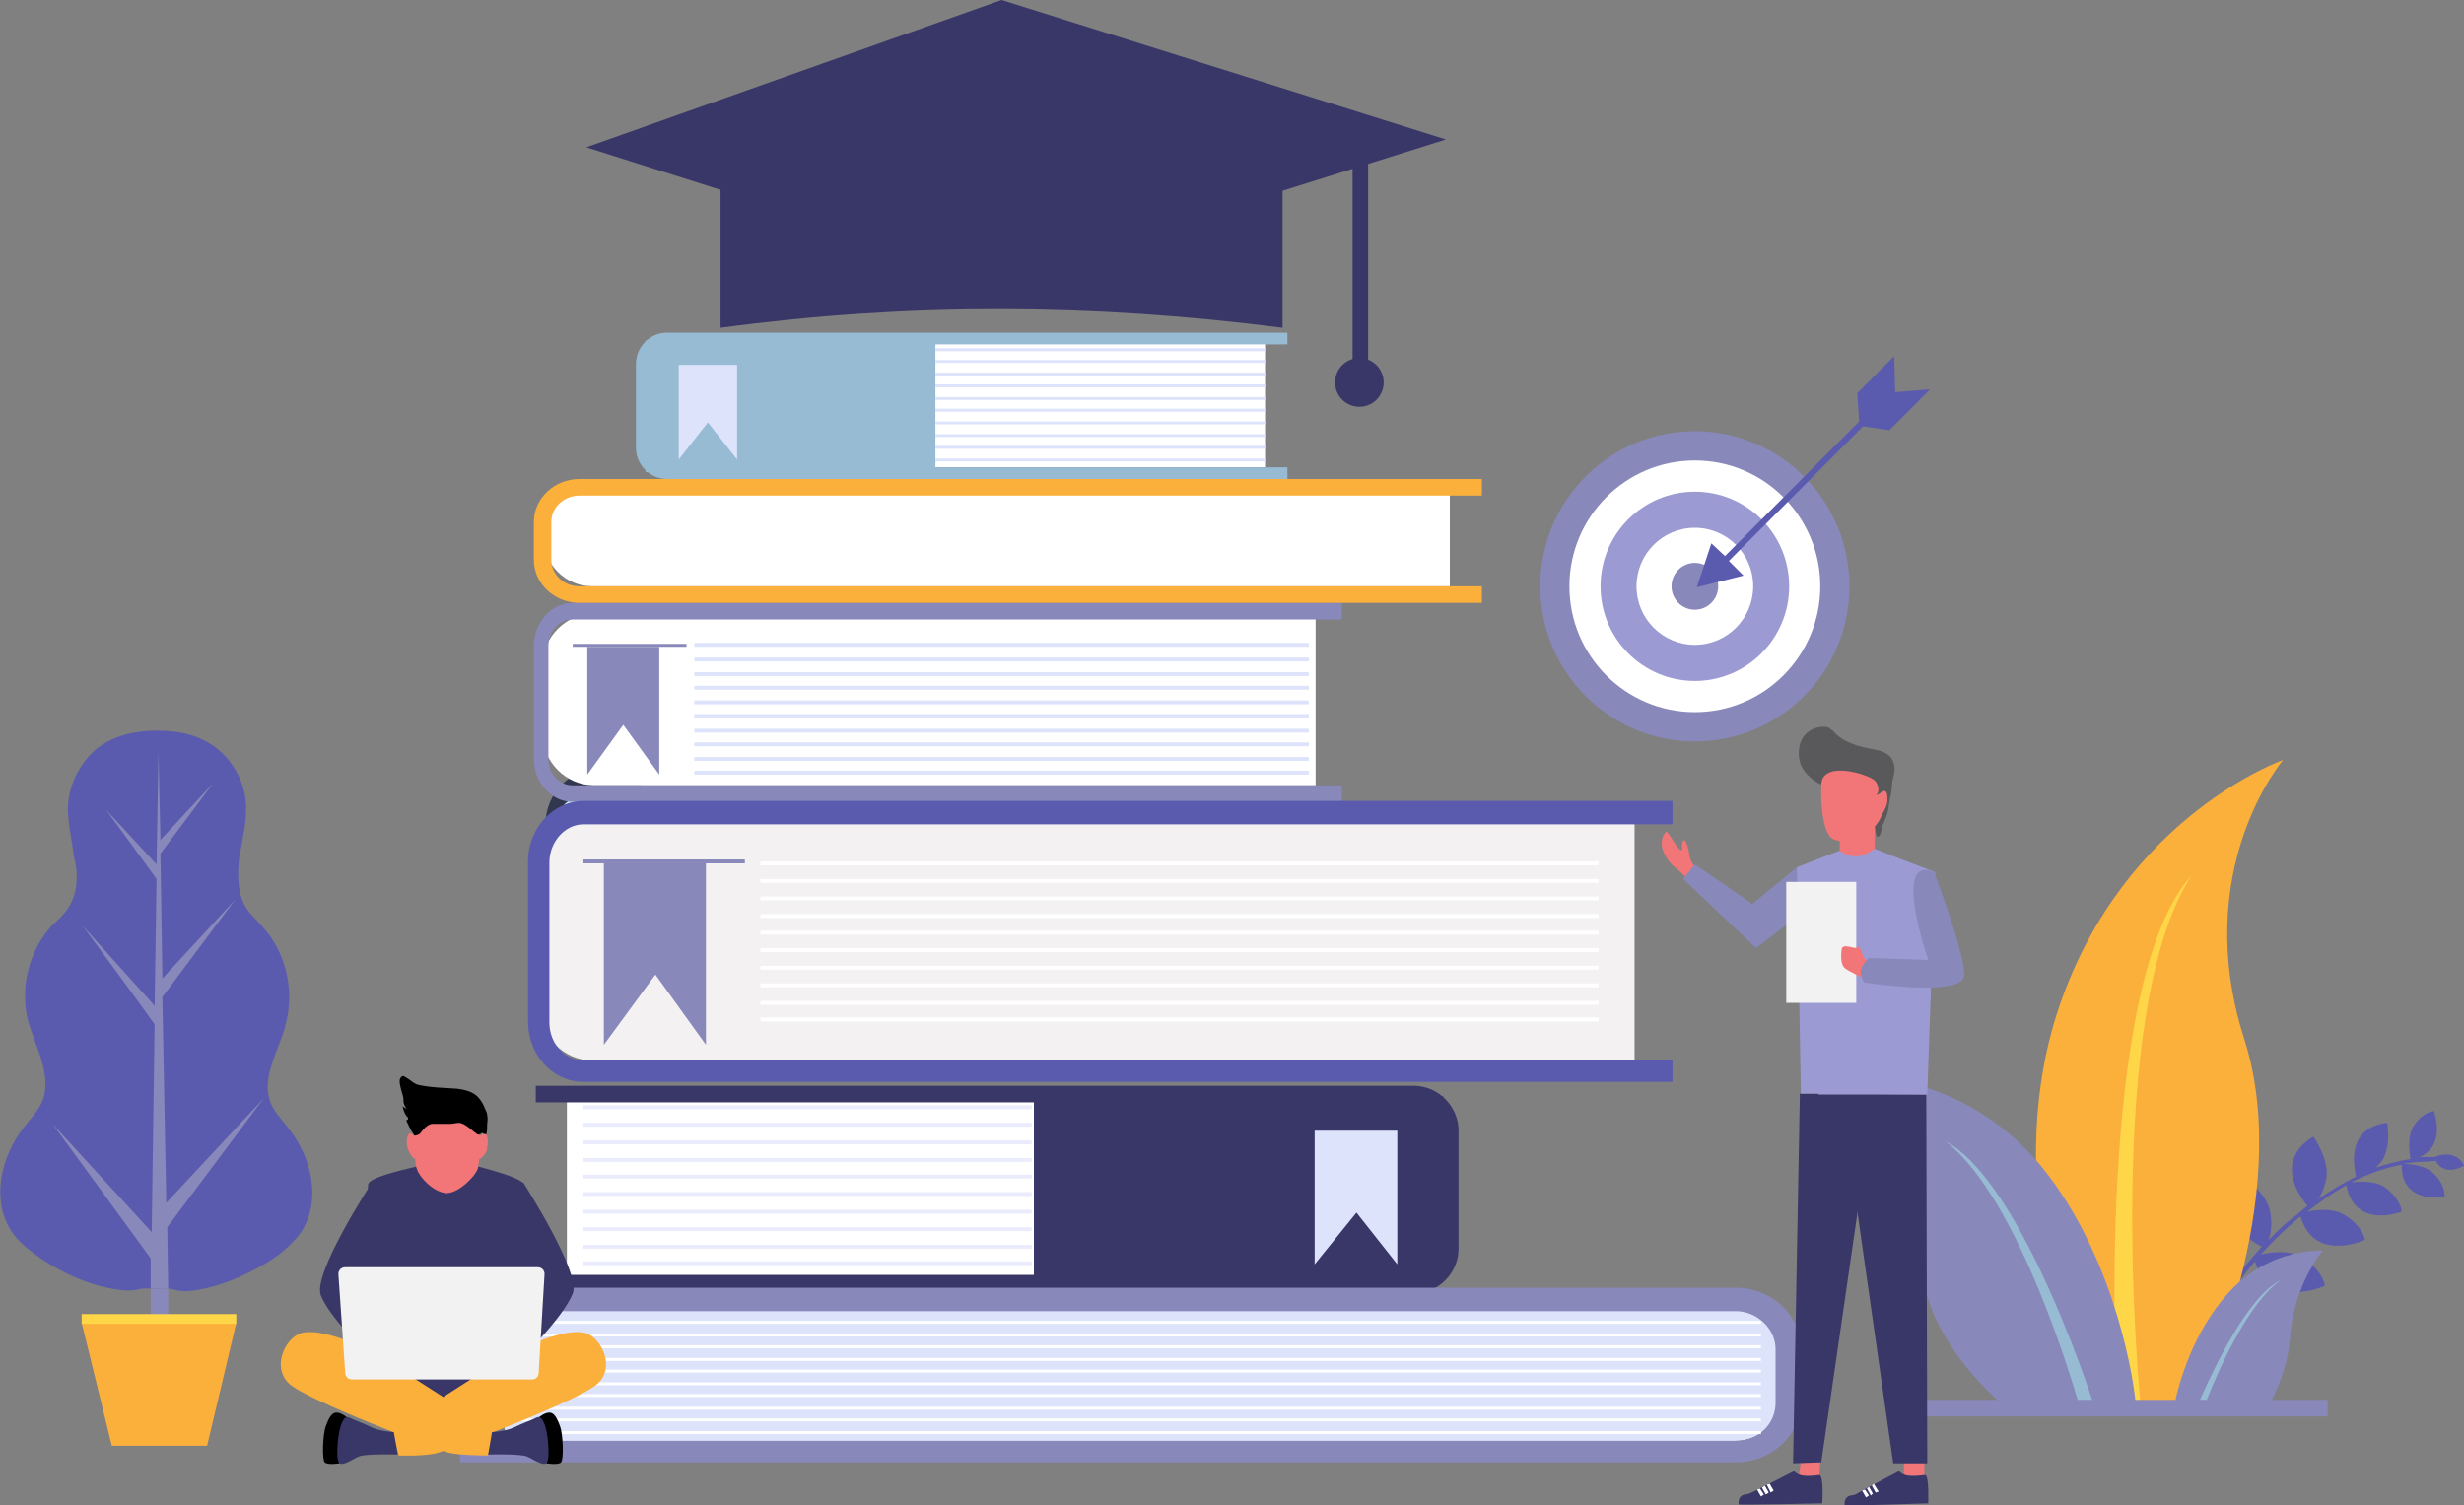 <svg width="550" height="336" viewBox="0 0 550 336" fill="none" xmlns="http://www.w3.org/2000/svg">
<rect x="0" y="0" width="550" height="336" fill="#808080" stroke="none"/>
<g clip-path="url(#clip0)">
<path d="M286.287 73.167C243.962 67.723 202.94 67.505 160.833 73.167V42.245H286.287V73.167Z" fill="#393768"/>
<path d="M223.56 62.279L130.88 32.881L223.56 0L322.751 31.139L223.56 62.279Z" fill="#393768"/>
<path d="M305.387 33.752H301.914V81.659H305.387V33.752Z" fill="#393768"/>
<path d="M303.434 90.805C306.43 90.805 308.86 88.368 308.86 85.361C308.86 82.354 306.43 79.917 303.434 79.917C300.437 79.917 298.007 82.354 298.007 85.361C298.007 88.368 300.437 90.805 303.434 90.805Z" fill="#393768"/>
<path d="M64.463 251.946C63.161 250.203 61.425 248.461 60.556 246.502C59.254 243.671 59.688 240.187 60.773 237.356C61.642 234.307 63.161 231.476 63.812 228.428C65.766 221.024 63.812 212.531 58.603 206.87C57.518 205.563 56.215 204.474 55.13 202.95C52.96 199.684 52.96 195.329 53.394 191.409C54.045 187.489 55.13 183.57 54.913 179.65C54.696 174.859 52.309 170.286 48.619 167.238C44.929 164.189 40.154 163.1 35.379 163.1C35.379 163.1 35.379 163.1 35.162 163.1C35.162 163.1 35.162 163.1 34.945 163.1C30.17 163.1 25.395 164.189 21.705 167.02C18.015 170.069 15.627 174.642 15.193 179.432C14.976 183.352 16.061 187.272 16.496 191.191C17.581 195.111 17.364 199.466 15.193 202.732C14.325 204.039 13.023 205.345 11.721 206.434C6.511 212.096 4.341 220.371 6.294 227.992C7.163 231.041 8.465 233.872 9.333 236.92C10.201 239.969 10.635 243.235 9.333 246.066C8.465 248.026 6.728 249.768 5.426 251.51C0.217 258.043 -1.953 267.624 2.388 274.592C4.124 277.423 6.946 279.383 9.767 281.343C14.108 284.174 18.883 286.351 23.875 287.44C26.046 287.876 28.433 288.311 30.604 287.876C32.123 287.44 33.208 287.658 34.728 287.658C36.247 287.658 37.332 287.44 38.852 287.876C41.022 288.529 43.41 288.093 45.58 287.658C50.572 286.569 55.347 284.391 59.688 281.778C62.51 280.036 65.114 277.859 67.068 275.246C71.843 268.277 69.672 258.478 64.463 251.946Z" fill="#5A5BAE"/>
<path d="M58.82 245.195L37.115 268.495L36.247 222.548C39.503 218.193 52.526 200.773 52.526 200.773L36.247 218.411L35.813 190.538C37.332 188.578 47.533 174.859 47.533 174.859L35.813 187.489L35.379 167.891L34.945 192.933L23.658 180.739C23.658 180.739 32.774 193.151 34.945 196.2L34.511 224.508L18.449 206.652C18.449 206.652 31.472 224.29 34.511 228.645L33.859 275.028L11.72 250.857C11.72 250.857 31.472 277.859 33.642 280.907V287.658H37.549L37.332 273.939C41.456 268.495 58.82 245.195 58.82 245.195Z" fill="#8888BA"/>
<path d="M37.549 287.658H33.643V295.062H37.549V287.658Z" fill="#8888BA"/>
<path d="M18.232 295.279H52.743L46.231 322.717H24.96L18.232 295.279Z" fill="#FBB03B"/>
<path d="M52.743 293.319H18.232V295.497H52.743V293.319Z" fill="#FFD648"/>
<path d="M543.706 259.132C545.659 262.833 550 260.22 550 260.22C550 260.22 549.783 258.914 547.83 258.043C546.31 257.389 544.357 257.825 543.489 258.26H541.101C540.667 258.26 540.016 258.26 539.582 258.478C546.31 256.083 543.272 248.026 543.272 248.026C543.272 248.026 541.101 248.026 538.931 251.074C537.194 253.47 537.845 257.607 538.063 258.696C535.458 259.132 532.853 259.785 530.249 260.656C530.466 260.438 530.9 260.003 531.334 259.567C533.939 256.518 532.853 250.639 532.853 250.639C523.52 251.728 525.474 260.656 525.908 262.616C522.869 264.14 520.048 265.882 517.443 267.624C518.094 266.753 518.745 265.446 519.179 263.487C520.265 259.132 516.358 253.688 516.358 253.688C507.242 259.349 513.753 267.624 515.055 269.148C513.536 270.455 512.017 271.761 510.497 272.85C508.978 274.157 507.676 275.463 506.374 276.77C506.808 275.463 507.242 273.721 506.808 270.89C506.156 265.882 499.862 262.18 499.862 262.18C493.351 271.544 502.684 277.205 504.854 278.294C500.73 282.867 498.126 286.351 498.126 286.569L498.994 287.222C498.994 287.222 500.513 284.827 503.335 281.561C506.808 292.666 518.962 287.005 518.962 287.005C518.962 287.005 518.745 283.956 514.187 280.907C511.366 278.947 507.025 279.383 504.637 280.036C506.374 278.076 508.544 275.899 510.932 273.721C511.8 273.068 512.451 272.197 513.536 271.544C516.575 281.996 527.861 276.77 527.861 276.77C527.861 276.77 527.644 273.939 523.52 271.326C520.916 269.584 517.226 270.019 515.055 270.455C517.66 268.495 520.482 266.318 523.737 264.575C525.691 274.592 536.109 270.455 536.109 270.455C536.109 270.455 536.109 268.06 532.636 265.229C530.466 263.487 526.776 263.704 524.823 263.922C528.295 262.18 532.202 260.656 536.109 260.003C535.892 268.931 545.659 267.189 545.659 267.189C545.659 267.189 546.093 265.011 543.489 262.18C541.535 260.003 537.628 259.785 536.326 259.785C537.846 259.567 539.148 259.349 540.667 259.349L543.706 259.132Z" fill="#5A5BAE"/>
<path d="M465.351 312.7C465.351 312.7 445.166 266.971 459.708 224.508C474.25 182.045 509.629 169.633 509.629 169.633C509.629 169.633 488.793 194.022 500.947 231.912C512.451 267.842 490.529 312.7 490.529 312.7H465.351Z" fill="#FBB03B"/>
<path d="M472.514 312.7C472.514 312.7 467.305 219.717 489.227 195.329C469.258 226.032 477.723 312.7 477.723 312.7H472.514Z" fill="#FFD648"/>
<path d="M507.025 312.7H485.537C486.405 308.78 489.444 297.457 497.258 288.747C506.591 278.294 518.528 279.165 518.528 279.165C518.528 279.165 512.017 286.351 511.149 298.981C510.715 303.99 508.978 308.78 507.025 312.7Z" fill="#8888BA"/>
<path d="M457.104 262.18C472.731 282.649 476.421 309.434 476.638 312.7H446.034C438.22 305.514 428.887 293.973 428.67 280.036C428.453 255.212 416.95 240.404 416.95 240.404C416.95 240.404 440.391 240.187 457.104 262.18Z" fill="#8888BA"/>
<path d="M492.483 312.7H490.963C494.002 305.732 501.816 289.182 509.195 285.698C502.033 290.489 495.304 305.514 492.483 312.7Z" fill="#97BBD3"/>
<path d="M467.088 312.7H463.832C460.142 300.288 448.856 266.1 434.313 254.776C449.29 262.833 463.181 300.941 467.088 312.7Z" fill="#97BBD3"/>
<path d="M428.622 316.167H519.565V312.465H428.622V316.167Z" fill="#8888BA"/>
<path d="M378.315 165.496C397.375 165.496 412.826 149.994 412.826 130.872C412.826 111.75 397.375 96.249 378.315 96.249C359.255 96.249 343.804 111.75 343.804 130.872C343.804 149.994 359.255 165.496 378.315 165.496Z" fill="#8888BA"/>
<path d="M378.315 158.963C393.778 158.963 406.314 146.386 406.314 130.872C406.314 115.358 393.778 102.782 378.315 102.782C362.851 102.782 350.316 115.358 350.316 130.872C350.316 146.386 362.851 158.963 378.315 158.963Z" fill="white"/>
<path d="M378.315 151.995C389.942 151.995 399.369 142.538 399.369 130.872C399.369 119.207 389.942 109.75 378.315 109.75C366.687 109.75 357.261 119.207 357.261 130.872C357.261 142.538 366.687 151.995 378.315 151.995Z" fill="#9B9AD3"/>
<path d="M378.315 143.938C385.507 143.938 391.338 138.088 391.338 130.872C391.338 123.656 385.507 117.807 378.315 117.807C371.122 117.807 365.292 123.656 365.292 130.872C365.292 138.088 371.122 143.938 378.315 143.938Z" fill="white"/>
<path d="M378.315 136.099C381.192 136.099 383.524 133.759 383.524 130.872C383.524 127.986 381.192 125.646 378.315 125.646C375.438 125.646 373.106 127.986 373.106 130.872C373.106 133.759 375.438 136.099 378.315 136.099Z" fill="#8888BA"/>
<path d="M423.027 87.539L422.81 79.481L414.562 87.756L414.996 94.071L385.043 124.122L382.005 121.291L378.749 131.09L389.167 128.477L385.912 125.211L415.864 95.16L421.725 96.031L430.841 86.885L423.027 87.539Z" fill="#5A5BAE"/>
<path d="M134.353 196.635C141.306 196.635 146.942 190.981 146.942 184.005C146.942 177.03 141.306 171.375 134.353 171.375C127.4 171.375 121.764 177.03 121.764 184.005C121.764 190.981 127.4 196.635 134.353 196.635Z" fill="#31374F"/>
<path d="M133.051 187.925C133.051 188.143 133.051 188.143 133.051 188.36V188.578V188.796C133.051 188.796 133.051 189.014 132.834 189.014C132.834 189.014 132.617 189.231 132.4 189.231C132.183 189.231 131.966 189.449 131.749 189.449C131.531 189.449 131.097 189.667 130.88 189.667C130.446 189.667 130.229 189.667 129.795 189.667C128.927 189.667 128.276 189.449 127.625 189.231C126.973 189.014 126.539 188.578 126.105 188.143C125.671 187.707 125.237 187.054 125.02 186.401C124.803 185.747 124.586 184.876 124.586 184.005C124.586 183.134 124.803 182.263 125.02 181.392C125.237 180.739 125.671 180.086 126.105 179.432C126.539 178.997 127.191 178.561 127.842 178.343C128.493 178.126 129.144 177.908 130.012 177.908C130.229 177.908 130.663 177.908 130.88 177.908C131.097 177.908 131.531 178.126 131.749 178.126C131.966 178.126 132.183 178.343 132.4 178.343C132.617 178.561 132.834 178.561 132.834 178.561L133.051 178.779V178.997V179.215C133.051 179.432 133.051 179.432 133.051 179.65C133.051 179.868 133.051 179.868 133.051 180.086C133.051 180.303 133.051 180.303 133.051 180.303V180.521C133.051 180.521 133.051 180.521 132.834 180.521C132.834 180.521 132.617 180.521 132.4 180.303C132.183 180.303 132.183 180.086 131.966 179.868C131.749 179.65 131.531 179.65 131.314 179.432C131.097 179.432 130.663 179.215 130.229 179.215C129.795 179.215 129.361 179.215 128.927 179.432C128.493 179.65 128.276 179.868 128.059 180.303C127.842 180.739 127.625 180.957 127.408 181.61C127.191 182.045 127.191 182.699 127.191 183.134C127.191 183.787 127.191 184.441 127.408 184.876C127.625 185.312 127.842 185.747 128.059 186.183C128.276 186.401 128.71 186.836 128.927 186.836C129.361 187.054 129.578 187.054 130.229 187.054C130.663 187.054 130.88 187.054 131.314 186.836C131.531 186.836 131.966 186.618 132.183 186.618C132.4 186.401 132.617 186.401 132.617 186.401C132.834 186.401 132.834 186.183 132.834 186.183C132.834 186.183 132.834 186.183 133.051 186.183C133.051 186.183 133.051 186.183 133.051 186.401V186.618C133.051 187.489 133.051 187.707 133.051 187.925Z" fill="#CCE9F1"/>
<path d="M140.214 189.231C140.214 189.231 140.214 189.449 139.997 189.449C139.997 189.449 139.78 189.449 139.78 189.667C139.78 189.667 139.562 189.667 139.345 189.667C139.128 189.667 138.911 189.667 138.694 189.667C138.477 189.667 138.26 189.667 138.043 189.667C137.826 189.667 137.826 189.667 137.609 189.667C137.392 189.667 137.392 189.667 137.392 189.667H137.175C137.175 189.667 137.175 189.667 136.958 189.449V189.231L133.702 179.215C133.702 178.997 133.485 178.779 133.485 178.779V178.561C133.485 178.561 133.702 178.561 133.919 178.343C134.136 178.343 134.353 178.343 134.57 178.343C134.787 178.343 135.004 178.343 135.221 178.343C135.439 178.343 135.439 178.343 135.656 178.343C135.656 178.343 135.873 178.343 135.873 178.561V178.779L138.694 187.489L141.299 178.779V178.561C141.299 178.561 141.299 178.561 141.516 178.343C141.516 178.343 141.733 178.343 141.95 178.343C142.167 178.343 142.384 178.343 142.601 178.343C142.818 178.343 143.035 178.343 143.252 178.343C143.469 178.343 143.469 178.343 143.469 178.561V178.779C143.469 178.997 143.469 178.997 143.252 179.215L140.214 189.231Z" fill="#CCE9F1"/>
<path d="M293.666 175.295H132.617C126.322 175.295 121.113 170.069 121.113 163.754V148.511C121.113 142.196 126.322 136.97 132.617 136.97H293.666V175.295Z" fill="white"/>
<path d="M299.744 175.295H127.842C124.803 175.295 122.415 172.682 122.415 169.415V144.156C122.415 140.889 124.803 138.276 127.842 138.276H299.527V134.574H127.842C123.067 134.574 119.16 138.929 119.16 144.156V169.415C119.16 174.642 123.067 178.997 127.842 178.997H299.527V175.295H299.744Z" fill="#8888BA"/>
<path d="M147.159 172.9L139.128 161.794L131.097 172.9V144.373H147.159V172.9Z" fill="#8888BA"/>
<path d="M323.619 130.872H132.182C126.322 130.872 121.33 126.082 121.33 119.984C121.33 114.105 126.105 109.097 132.182 109.097H323.619V130.872Z" fill="white"/>
<path d="M330.782 130.872H129.361C125.888 130.872 123.067 128.259 123.067 124.993V116.5C123.067 113.234 125.888 110.621 129.361 110.621H330.782V106.919H129.361C123.718 106.919 119.16 111.274 119.16 116.5V124.993C119.16 130.219 123.718 134.574 129.361 134.574H330.782V130.872Z" fill="#FBB03B"/>
<path d="M282.38 104.306H154.756C148.461 104.306 143.252 99.08 143.252 92.765V87.539C143.252 81.224 148.461 75.997 154.756 75.997H282.38V104.306Z" fill="white"/>
<path d="M287.372 104.306H148.895C146.508 104.306 144.554 102.346 144.554 99.951V81.224C144.554 78.828 146.508 76.868 148.895 76.868H287.372V74.255H148.895C144.988 74.255 141.95 77.522 141.95 81.224V99.951C141.95 103.87 145.205 106.919 148.895 106.919H287.372V104.306Z" fill="#97BBD3"/>
<path d="M208.8 75.997H144.12V105.395H208.8V75.997Z" fill="#97BBD3"/>
<path d="M164.523 102.564L158.011 94.289L151.5 102.564V81.441H164.523V102.564Z" fill="#DEE3FC"/>
<path d="M153.236 143.72H127.842V144.373H153.236V143.72Z" fill="#8888BA"/>
<path d="M126.539 284.609H311.898C318.193 284.609 323.402 279.383 323.402 273.068V256.083C323.402 249.768 318.193 244.542 311.898 244.542H126.539V284.609Z" fill="white"/>
<path d="M119.594 284.609H315.588C319.061 284.609 321.666 281.778 321.666 278.512V252.163C321.666 248.679 318.844 246.066 315.588 246.066H119.594V242.364H315.588C321.014 242.364 325.572 246.937 325.572 252.381V278.73C325.572 284.174 321.014 288.747 315.588 288.747H119.594V284.609Z" fill="#393768"/>
<path d="M230.783 286.06H322.16V244.686H230.783V286.06Z" fill="#393768"/>
<path d="M293.449 282.214L302.783 270.673L311.898 282.214V252.381H293.449V282.214Z" fill="#DEE3FC"/>
<path d="M364.858 236.703H132.183C125.888 236.703 120.679 231.476 120.679 225.161V194.022C120.679 187.707 125.888 182.481 132.183 182.481H364.858V236.703Z" fill="#F3F1F1"/>
<path d="M373.323 236.703H130.229C126.105 236.703 122.632 233.001 122.632 228.21V192.498C122.632 187.925 126.105 184.005 130.229 184.005H373.323V178.779H130.229C123.5 178.779 117.857 184.876 117.857 192.28V227.992C117.857 235.396 123.283 241.493 130.229 241.493H373.323V236.703Z" fill="#5A5BAE"/>
<path d="M157.577 233.218L146.291 217.54L134.787 233.218V192.715H157.577V233.218Z" fill="#8888BA"/>
<path d="M166.259 191.844H130.229V192.715H166.259V191.844Z" fill="#8888BA"/>
<path d="M112.648 321.628H387.214C393.508 321.628 398.718 316.402 398.718 310.087V302.683C398.718 296.368 393.508 291.142 387.214 291.142H112.648V321.628Z" fill="#DEE3FC"/>
<path d="M102.664 321.628H387.431C392.423 321.628 396.33 317.926 396.33 313.135V301.159C396.33 296.586 392.206 292.666 387.431 292.666H102.664V287.44H387.431C395.462 287.44 401.973 293.537 401.973 300.941V312.918C401.973 320.321 395.462 326.419 387.431 326.419H102.664V321.628Z" fill="#8888BA"/>
<path d="M356.827 196.2H169.732V197.071H356.827V196.2Z" fill="white"/>
<path d="M356.827 200.119H169.732V200.99H356.827V200.119Z" fill="white"/>
<path d="M356.827 204.039H169.732V204.91H356.827V204.039Z" fill="white"/>
<path d="M356.827 207.741H169.732V208.612H356.827V207.741Z" fill="white"/>
<path d="M356.827 211.66H169.732V212.531H356.827V211.66Z" fill="white"/>
<path d="M356.827 215.58H169.732V216.451H356.827V215.58Z" fill="white"/>
<path d="M356.827 219.5H169.732V220.371H356.827V219.5Z" fill="white"/>
<path d="M356.827 223.419H169.732V224.29H356.827V223.419Z" fill="white"/>
<path d="M356.827 192.28H169.732V193.151H356.827V192.28Z" fill="white"/>
<path d="M356.827 227.121H169.732V227.992H356.827V227.121Z" fill="white"/>
<path d="M393.074 297.675H115.904V298.328H393.074V297.675Z" fill="white"/>
<path d="M393.074 300.288H115.904V300.941H393.074V300.288Z" fill="white"/>
<path d="M393.074 303.119H115.904V303.772H393.074V303.119Z" fill="white"/>
<path d="M393.074 305.732H115.904V306.385H393.074V305.732Z" fill="white"/>
<path d="M393.074 308.562H115.904V309.216H393.074V308.562Z" fill="white"/>
<path d="M393.074 311.176H115.904V311.829H393.074V311.176Z" fill="white"/>
<path d="M393.074 314.006H115.904V314.66H393.074V314.006Z" fill="white"/>
<path d="M393.074 316.62H115.904V317.273H393.074V316.62Z" fill="white"/>
<path d="M393.074 294.844H115.904V295.497H393.074V294.844Z" fill="white"/>
<path d="M393.074 319.45H115.904V320.104H393.074V319.45Z" fill="white"/>
<path d="M292.147 146.769H154.973V147.64H292.147V146.769Z" fill="#DEE3FC"/>
<path d="M292.147 150.035H154.973V150.906H292.147V150.035Z" fill="#DEE3FC"/>
<path d="M292.147 153.084H154.973V153.955H292.147V153.084Z" fill="#DEE3FC"/>
<path d="M292.147 156.35H154.973V157.221H292.147V156.35Z" fill="#DEE3FC"/>
<path d="M292.147 159.399H154.973V160.27H292.147V159.399Z" fill="#DEE3FC"/>
<path d="M292.147 162.665H154.973V163.536H292.147V162.665Z" fill="#DEE3FC"/>
<path d="M292.147 165.714H154.973V166.585H292.147V165.714Z" fill="#DEE3FC"/>
<path d="M292.147 168.98H154.973V169.851H292.147V168.98Z" fill="#DEE3FC"/>
<path d="M292.147 143.502H154.973V144.373H292.147V143.502Z" fill="#DEE3FC"/>
<path d="M292.147 172.029H154.973V172.9H292.147V172.029Z" fill="#DEE3FC"/>
<path d="M321.882 113.887H126.322V114.323H321.882V113.887Z" fill="white"/>
<path d="M321.882 115.629H126.322V116.065H321.882V115.629Z" fill="white"/>
<path d="M321.882 117.371H126.322V117.807H321.882V117.371Z" fill="white"/>
<path d="M321.882 119.113H126.322V119.549H321.882V119.113Z" fill="white"/>
<path d="M321.882 121.073H126.322V121.509H321.882V121.073Z" fill="white"/>
<path d="M321.882 122.815H126.322V123.251H321.882V122.815Z" fill="white"/>
<path d="M321.882 124.557H126.322V124.993H321.882V124.557Z" fill="white"/>
<path d="M321.882 126.299H126.322V126.735H321.882V126.299Z" fill="white"/>
<path d="M321.882 111.927H126.322V112.363H321.882V111.927Z" fill="white"/>
<path d="M321.882 128.259H126.322V128.695H321.882V128.259Z" fill="white"/>
<path d="M230.288 250.639H130.229V251.51H230.288V250.639Z" fill="#EAECFD"/>
<path d="M230.288 254.559H130.229V255.43H230.288V254.559Z" fill="#EAECFD"/>
<path d="M230.288 258.478H130.229V259.349H230.288V258.478Z" fill="#EAECFD"/>
<path d="M230.288 262.18H130.229V263.051H230.288V262.18Z" fill="#EAECFD"/>
<path d="M230.288 266.1H130.229V266.971H230.288V266.1Z" fill="#EAECFD"/>
<path d="M230.288 270.019H130.229V270.89H230.288V270.019Z" fill="#EAECFD"/>
<path d="M230.288 273.939H130.229V274.81H230.288V273.939Z" fill="#EAECFD"/>
<path d="M230.288 277.859H130.229V278.73H230.288V277.859Z" fill="#EAECFD"/>
<path d="M230.288 246.719H130.229V247.59H230.288V246.719Z" fill="#EAECFD"/>
<path d="M230.288 281.561H130.229V282.432H230.288V281.561Z" fill="#EAECFD"/>
<path d="M282.38 80.353H208.8V81.006H282.38V80.353Z" fill="#DEE3FC"/>
<path d="M282.38 83.183H208.8V83.837H282.38V83.183Z" fill="#DEE3FC"/>
<path d="M282.38 85.796H208.8V86.45H282.38V85.796Z" fill="#DEE3FC"/>
<path d="M282.38 88.627H208.8V89.281H282.38V88.627Z" fill="#DEE3FC"/>
<path d="M282.38 91.24H208.8V91.894H282.38V91.24Z" fill="#DEE3FC"/>
<path d="M282.38 94.071H208.8V94.725H282.38V94.071Z" fill="#DEE3FC"/>
<path d="M282.38 96.902H208.8V97.555H282.38V96.902Z" fill="#DEE3FC"/>
<path d="M282.38 99.515H208.8V100.168H282.38V99.515Z" fill="#DEE3FC"/>
<path d="M282.38 77.74H208.8V78.393H282.38V77.74Z" fill="#DEE3FC"/>
<path d="M282.38 102.346H208.8V102.999H282.38V102.346Z" fill="#DEE3FC"/>
<path d="M401.973 170.722C401.322 168.98 401.322 166.802 402.19 165.06C403.059 163.318 405.012 162.229 406.966 162.229C407.4 162.229 407.834 162.229 408.268 162.447C408.485 162.665 408.702 162.883 409.136 163.1C410.221 164.407 411.524 165.278 413.26 165.931C415.213 166.802 417.167 167.02 419.12 167.456C420.205 167.673 421.508 168.327 422.159 169.198C423.027 170.504 423.027 172.029 422.593 173.553C422.159 175.077 422.376 176.601 421.942 177.908C421.725 178.997 421.725 178.997 421.508 180.521C421.291 181.828 420.857 182.699 420.423 183.787C419.988 184.441 419.988 186.618 419.12 186.836C418.686 186.836 418.686 185.094 418.469 184.658C418.252 184.223 418.035 183.787 417.818 183.352C417.167 180.957 417.167 178.343 415.647 176.601C414.779 175.513 413.477 175.077 412.175 174.859C410.655 174.642 409.57 175.73 408.051 175.513C405.663 175.295 402.842 172.9 401.973 170.722Z" fill="#59595C"/>
<path d="M418.469 181.61H410.655V192.062H418.469V181.61Z" fill="#F27677"/>
<path d="M406.531 175.295C406.531 175.295 406.097 185.529 409.136 187.272C412.175 188.796 416.299 186.183 417.818 185.094C419.337 184.005 420.205 181.61 420.205 181.61C420.205 181.61 421.291 179.868 421.291 178.779C421.291 177.472 421.291 175.948 419.988 176.819C418.252 178.126 419.12 177.037 419.12 177.037C419.12 177.037 419.771 175.73 418.469 174.206C416.733 172.682 406.531 169.633 406.531 175.295Z" fill="#F27677"/>
<path d="M424.98 326.201V329.467C425.415 329.467 429.538 329.467 429.538 329.467V326.201H424.98Z" fill="#F27677"/>
<path d="M423.895 328.378C423.895 328.378 414.345 333.387 414.128 333.605C414.128 333.605 413.477 333.822 413.043 333.822C412.175 334.04 411.74 334.693 411.74 335.565C411.74 335.782 411.74 336 411.74 336C411.74 336.218 430.407 335.565 430.407 335.565C430.407 335.565 430.624 329.467 429.756 329.249C428.67 329.249 425.415 330.121 423.895 328.378Z" fill="#393768"/>
<path d="M418.252 331.209L419.337 332.951L418.686 333.169L417.818 331.645L418.252 331.209Z" fill="white"/>
<path d="M417.167 331.863L418.035 333.387L417.601 333.822L416.733 332.298L417.167 331.863Z" fill="white"/>
<path d="M416.299 332.516L417.167 333.822L416.516 334.258L415.647 332.734L416.299 332.516Z" fill="white"/>
<path d="M401.973 326.201L401.539 329.467C401.973 329.467 406.097 329.467 406.097 329.467L406.314 326.201H401.973Z" fill="#F27677"/>
<path d="M400.454 328.378C400.454 328.378 390.687 333.387 390.47 333.387C390.47 333.387 389.818 333.605 389.384 333.605C388.516 333.822 388.082 334.476 388.082 335.347C388.082 335.565 388.082 335.782 388.082 335.782C388.082 336 406.748 335.565 406.748 335.565C406.748 335.565 407.182 329.467 406.097 329.249C405.446 329.249 401.973 330.121 400.454 328.378Z" fill="#393768"/>
<path d="M395.027 331.209L395.896 332.734L395.244 333.169L394.376 331.427L395.027 331.209Z" fill="white"/>
<path d="M393.942 331.645L394.81 333.169L394.159 333.605L393.291 332.08L393.942 331.645Z" fill="white"/>
<path d="M392.857 332.298L393.725 333.605L393.074 334.04L392.206 332.516L392.857 332.298Z" fill="white"/>
<path d="M401.756 244.106L400.237 326.636L406.531 326.419L418.469 244.106H401.756Z" fill="#393768"/>
<path d="M411.089 245.848L422.593 326.636H430.19L429.973 244.324L410.438 244.106L411.089 245.848Z" fill="#393768"/>
<path d="M378.532 193.804C378.532 193.804 377.447 192.498 377.23 191.409C377.013 190.102 376.362 186.836 375.71 187.707C375.059 188.578 375.927 190.32 375.059 189.667C373.974 189.014 372.238 185.094 371.804 185.747C371.152 186.401 370.284 188.143 371.586 190.756C372.889 193.151 373.974 193.587 374.625 194.24C375.493 194.893 376.796 196.417 376.796 196.417L378.532 193.804Z" fill="#F27677"/>
<path d="M401.105 193.587L391.555 201.426C391.338 201.861 390.904 201.861 390.687 201.426L378.315 192.933L375.71 196.2L391.772 211.443C391.989 211.66 392.206 211.66 392.206 211.443L402.19 203.821L401.105 193.587Z" fill="#8888BA"/>
<path d="M401.105 193.587L406.097 191.627L410.655 189.885C413.26 191.844 415.864 191.409 418.469 189.449L422.81 191.191L431.926 194.675L430.189 244.324H422.81H405.88V244.106H401.973L401.105 193.587Z" fill="#9B9AD3"/>
<path d="M414.345 196.853H398.718V223.855H414.345V196.853Z" fill="#F2F2F2"/>
<path d="M416.95 214.274C416.95 214.274 416.081 214.274 415.864 213.402C415.647 212.531 414.779 210.789 414.562 211.443C414.345 212.096 411.306 210.354 411.089 211.878C410.872 213.402 410.872 215.58 411.957 216.233C412.826 216.887 416.081 218.411 416.081 218.411L416.95 214.274Z" fill="#F27677"/>
<path d="M431.709 194.675C431.709 194.675 438.654 212.749 438.437 217.758C438.003 222.766 416.081 219.282 416.081 219.282C416.081 219.282 414.779 217.104 415.647 215.798C416.516 214.274 417.167 213.838 417.167 213.838L430.407 214.274C430.407 214.274 422.159 190.538 431.709 194.675Z" fill="#8888BA"/>
<path d="M82.912 264.14C82.912 264.14 69.672 284.391 71.626 289.182C73.579 293.973 80.959 301.159 80.959 301.159L86.385 298.981C86.385 298.981 81.393 290.706 81.827 288.964C82.261 287.222 87.036 277.641 87.036 277.641L82.912 264.14Z" fill="#393768"/>
<path d="M116.772 263.922C116.772 263.922 129.795 284.174 127.841 288.747C125.888 293.537 118.942 300.505 118.942 300.505L113.516 298.328C113.516 298.328 117.857 289.182 118.074 288.311C118.508 286.569 112.648 277.205 112.648 277.205L116.772 263.922Z" fill="#393768"/>
<path d="M116.989 264.358C116.121 262.398 103.315 259.567 103.315 259.567C103.315 259.567 101.144 261.962 100.927 261.962C100.71 261.962 100.059 264.793 99.625 266.535C99.191 264.793 98.54 261.962 98.323 261.962C98.106 261.962 95.935 259.785 95.935 259.785C95.935 259.785 83.346 262.18 82.261 264.14C81.393 266.1 83.78 308.127 85.083 308.998C86.385 309.869 92.679 311.393 94.633 312.482C96.152 313.353 98.757 312.7 99.625 312.482C100.493 312.7 102.229 312.047 103.749 310.958C105.702 309.869 112.648 308.345 113.95 307.474C115.686 307.038 118.074 266.318 116.989 264.358Z" fill="#393768"/>
<path d="M77.269 299.199C77.269 299.199 70.323 296.368 66.851 297.675C63.378 299.199 60.773 305.296 64.463 308.78C68.153 312.482 97.671 323.588 100.059 324.241C102.447 324.894 108.958 324.894 108.958 324.894L110.26 319.45C110.477 319.668 87.904 303.772 77.269 299.199Z" fill="#FBB03B"/>
<path d="M120.679 299.199C120.679 299.199 127.624 296.368 131.097 297.675C134.57 299.199 137.174 305.296 133.485 308.78C129.795 312.482 100.276 323.588 97.889 324.241C95.284 325.112 88.99 324.894 88.99 324.894L87.687 319.45C87.47 319.668 109.826 303.772 120.679 299.199Z" fill="#FBB03B"/>
<path d="M77.486 316.402C77.486 316.402 76.184 315.313 75.099 315.313C74.013 315.313 73.362 316.62 72.711 318.362C72.06 320.104 71.843 325.765 72.494 326.419C73.145 327.072 75.75 326.636 75.75 326.636L77.486 316.402Z" fill="black"/>
<path d="M88.773 324.677C88.773 324.677 81.61 324.459 80.091 325.112C78.571 325.765 75.967 327.725 75.533 326.201C74.882 324.894 75.533 315.313 77.92 316.402C79.222 317.055 81.176 317.708 82.912 318.579C84.649 319.45 87.904 319.668 87.904 319.668L88.773 324.677Z" fill="#393768"/>
<path d="M120.244 316.402C120.244 316.402 121.547 315.313 122.632 315.313C123.717 315.313 124.368 316.62 125.019 318.362C125.671 320.104 125.888 325.765 125.236 326.419C124.585 327.072 121.981 326.636 121.981 326.636L120.244 316.402Z" fill="black"/>
<path d="M108.958 324.677C108.958 324.677 116.121 324.459 117.64 325.112C119.159 325.765 121.764 327.725 122.198 326.201C122.849 324.894 122.198 315.313 119.81 316.402C118.508 317.055 116.555 317.708 114.818 318.579C113.082 319.45 109.826 319.668 109.826 319.668L108.958 324.677Z" fill="#393768"/>
<path d="M118.942 307.909H78.571C77.703 307.909 77.052 307.256 77.052 306.385L75.533 284.391C75.533 283.52 76.184 282.867 77.052 282.867H120.028C120.896 282.867 121.547 283.52 121.547 284.391L120.245 306.385C120.245 307.256 119.594 307.909 118.942 307.909Z" fill="#F2F2F2"/>
<path d="M108.741 253.688C108.741 253.47 108.524 253.252 108.307 253.034H108.09C107.656 253.034 107.222 253.47 107.005 253.688C107.005 253.252 107.005 253.034 107.005 253.034C107.222 249.332 99.842 249.55 99.842 249.55C99.842 249.55 92.462 249.332 92.679 253.034C92.679 253.034 92.679 253.252 92.679 253.688C92.462 253.47 92.028 253.034 91.594 253.034H91.377C91.16 253.034 91.16 253.47 90.943 253.688C90.726 254.559 90.726 255.43 90.943 256.083C91.16 256.954 91.594 257.607 92.028 258.261C92.245 258.478 92.462 258.696 92.679 258.696C92.679 259.785 92.897 260.656 93.114 261.091C93.548 262.616 96.803 266.318 99.842 266.318C102.664 266.1 105.919 262.616 106.571 261.091C106.788 260.656 106.788 259.785 107.005 258.696C107.222 258.696 107.439 258.478 107.656 258.261C108.307 257.607 108.741 256.954 108.741 256.083C108.958 255.43 108.958 254.559 108.741 253.688Z" fill="#F27677"/>
<path d="M108.524 253.252C108.741 252.599 108.741 251.728 108.741 251.075C108.741 250.421 108.958 249.768 108.741 248.897C108.741 248.461 108.524 248.026 108.307 247.59C107.873 246.502 107.439 245.631 106.57 244.76C105.485 243.671 103.749 243.235 102.012 243.017C99.191 242.8 96.152 242.8 93.331 242.146C92.462 241.929 91.811 241.275 91.16 240.84C90.726 240.622 90.292 240.187 89.858 240.187C89.424 240.404 89.207 240.84 89.207 241.275C89.207 242.364 89.641 243.453 89.858 244.324C90.075 244.977 90.075 245.631 90.075 246.066C90.292 246.719 90.509 247.373 90.943 247.59C90.509 247.373 90.075 247.155 89.858 246.937C90.075 247.808 90.292 248.679 90.943 249.332C91.16 249.55 91.16 249.768 90.943 249.986H90.726V250.203C91.16 251.075 91.594 252.163 92.245 253.034C92.462 253.252 92.245 253.47 92.679 253.47C92.896 253.47 93.547 253.252 93.765 253.034C94.416 252.163 95.284 251.074 96.369 250.857C96.803 250.857 97.454 250.857 97.888 250.857C98.757 250.857 99.625 250.857 100.493 250.857C101.144 250.857 101.795 250.639 102.446 250.639C103.098 250.639 103.749 251.075 104.4 251.51C105.051 251.946 105.702 252.599 106.353 253.034C106.353 253.034 106.57 253.252 106.787 253.252C107.004 253.252 107.439 253.034 107.656 252.817C107.873 253.252 108.524 253.034 108.524 253.252Z" fill="black"/>
</g>
<defs>
<clipPath id="clip0">
<rect width="550" height="336" fill="white"/>
</clipPath>
</defs>
</svg>
